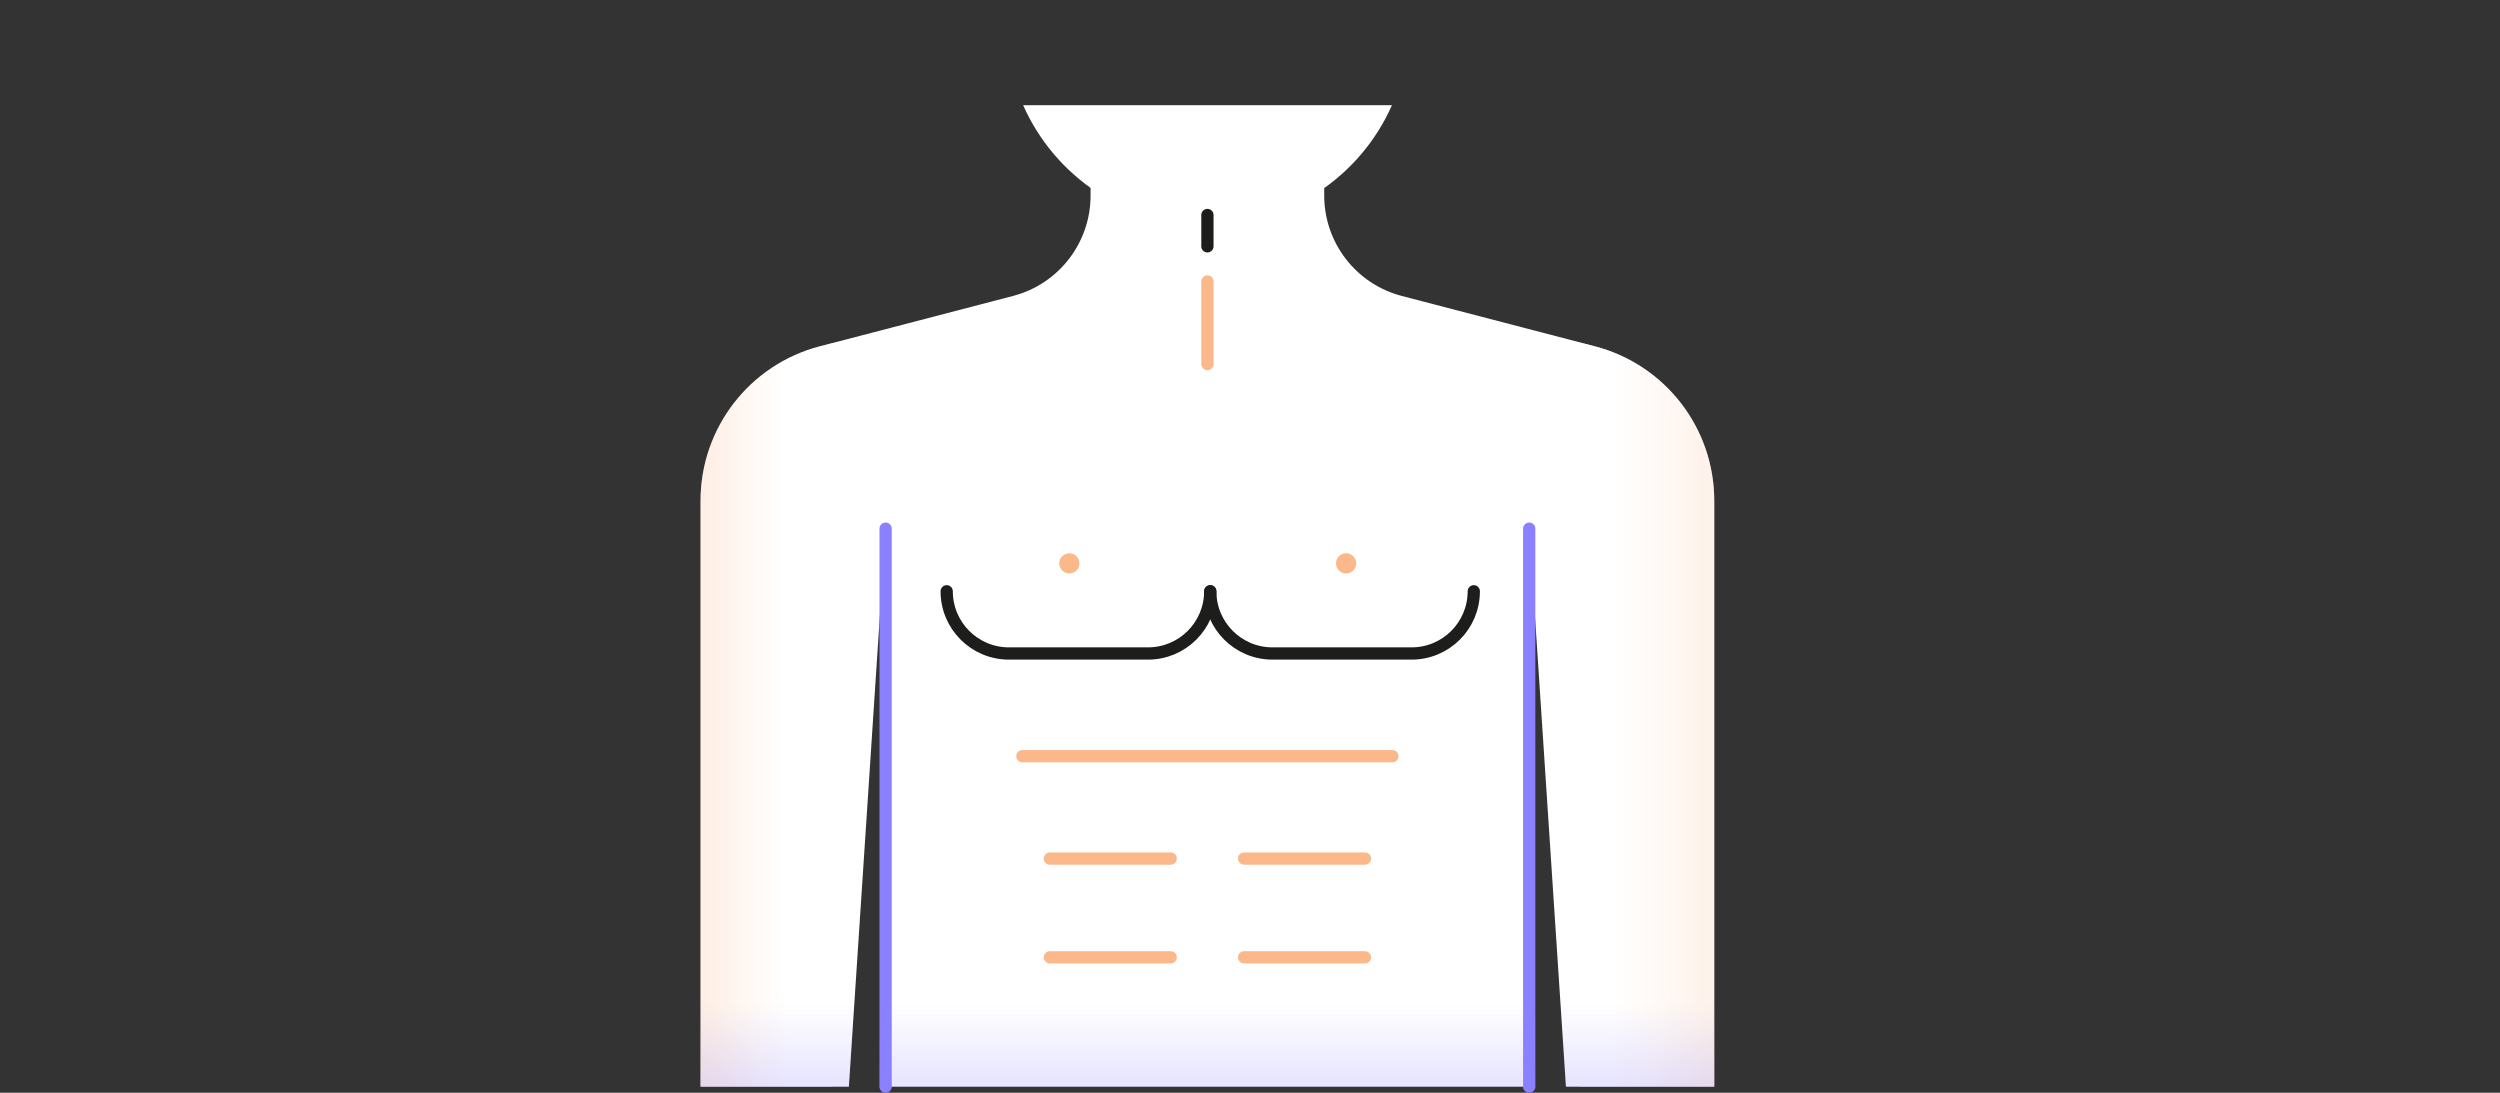 <?xml version="1.0" encoding="utf-8"?>
<!-- Generator: Adobe Illustrator 16.0.0, SVG Export Plug-In . SVG Version: 6.00 Build 0)  -->
<!DOCTYPE svg PUBLIC "-//W3C//DTD SVG 1.1//EN" "http://www.w3.org/Graphics/SVG/1.1/DTD/svg11.dtd">
<svg version="1.1" id="Layer_1" xmlns="http://www.w3.org/2000/svg" xmlns:xlink="http://www.w3.org/1999/xlink" x="0px" y="0px"
	 width="768px" height="335.697px" viewBox="0 0 768 335.697" enable-background="new 0 0 768 335.697" xml:space="preserve">
<rect x="0" y="0" width="768" height="335.697" fill="#333333" stroke="none"/>
<g>
	<g>
		<g>
			<g>
				<path fill="#FFFFFF" d="M314.316,32.327c9.586,21.69,31.286,36.826,56.525,36.826h0.239c25.238,0,46.938-15.139,56.523-36.826
					H314.316z"/>
			</g>
		</g>
		<path fill="#FFFFFF" d="M526.62,153.814v180.001h-45.558l-11.289-171.42v171.42H272.058v-171.42l-11.291,171.421h-45.556V153.814
			c0-22.304,15.06-41.796,36.643-47.425l3.784-0.985l55.571-14.49c14.026-3.658,23.815-16.335,23.815-30.834v-5.773H406.8v5.773
			c0,14.498,9.788,27.176,23.822,30.834l54.704,14.264l4.643,1.211C511.557,112.021,526.62,131.514,526.62,153.814z"/>
		<path fill="none" d="M335.03,54.309v5.773c0,14.501-9.79,27.173-23.822,30.833l-59.356,15.481
			c-21.581,5.628-36.638,25.119-36.638,47.42v180h45.553l11.292-171.417v171.417h197.712V162.398l11.293,171.417h45.553V153.814
			c0-22.303-15.062-41.792-36.642-47.422l-59.354-15.48c-14.03-3.659-23.82-16.331-23.82-30.833v-5.774L335.03,54.309L335.03,54.309
			z"/>
		
			<path fill="none" stroke="#1D1D1B" stroke-width="3.765" stroke-linecap="round" stroke-linejoin="round" stroke-miterlimit="10" d="
			M371.787,181.638c0,10.557-8.558,19.115-19.116,19.115h-42.729c-10.558,0-19.117-8.559-19.117-19.115"/>
		
			<path fill="none" stroke="#1D1D1B" stroke-width="3.765" stroke-linecap="round" stroke-linejoin="round" stroke-miterlimit="10" d="
			M452.748,181.638c0,10.557-8.557,19.115-19.114,19.115h-42.729c-10.555,0-19.114-8.559-19.114-19.115"/>
		
			<line fill="none" stroke="#FAB88B" stroke-width="3.765" stroke-linecap="round" stroke-linejoin="round" stroke-miterlimit="10" x1="370.917" y1="111.851" x2="370.917" y2="86.462"/>
		
			<line fill="none" stroke="#FAB88B" stroke-width="3.765" stroke-linecap="round" stroke-linejoin="round" stroke-miterlimit="10" x1="314.078" y1="232.3" x2="427.753" y2="232.3"/>
		
			<line fill="none" stroke="#FAB88B" stroke-width="3.765" stroke-linecap="round" stroke-linejoin="round" stroke-miterlimit="10" x1="322.512" y1="263.757" x2="359.64" y2="263.757"/>
		
			<line fill="none" stroke="#FAB88B" stroke-width="3.765" stroke-linecap="round" stroke-linejoin="round" stroke-miterlimit="10" x1="382.189" y1="263.757" x2="419.318" y2="263.757"/>
		
			<line fill="none" stroke="#FAB88B" stroke-width="3.765" stroke-linecap="round" stroke-linejoin="round" stroke-miterlimit="10" x1="322.512" y1="294.09" x2="359.64" y2="294.09"/>
		
			<line fill="none" stroke="#FAB88B" stroke-width="3.765" stroke-linecap="round" stroke-linejoin="round" stroke-miterlimit="10" x1="382.189" y1="294.09" x2="419.318" y2="294.09"/>
		
			<line fill="none" stroke="#1D1D1B" stroke-width="3.765" stroke-linecap="round" stroke-linejoin="round" stroke-miterlimit="10" x1="370.917" y1="75.673" x2="370.917" y2="66.048"/>
		<path fill="#FAB88B" d="M331.601,173.062c0-1.713-1.387-3.102-3.1-3.102c-1.712,0-3.099,1.389-3.099,3.102
			s1.386,3.099,3.099,3.099S331.601,174.772,331.601,173.062"/>
		<path fill="#FAB88B" d="M416.623,173.062c0-1.713-1.388-3.102-3.102-3.102s-3.102,1.389-3.102,3.102s1.387,3.099,3.102,3.099
			C415.235,176.16,416.623,174.772,416.623,173.062"/>
		
			<line fill="none" stroke="#8B80FF" stroke-width="3.765" stroke-linecap="round" stroke-linejoin="round" stroke-miterlimit="10" x1="272.06" y1="333.812" x2="272.06" y2="162.398"/>
		
			<line fill="none" stroke="#8B80FF" stroke-width="3.765" stroke-linecap="round" stroke-linejoin="round" stroke-miterlimit="10" x1="469.77" y1="333.812" x2="469.77" y2="162.398"/>
		
			<linearGradient id="SVGID_1_" gradientUnits="userSpaceOnUse" x1="52.247" y1="705.871" x2="-8.745" y2="705.871" gradientTransform="matrix(1 0 0 1 504 -486.373)">
			<stop  offset="0" style="stop-color:#FAB88B"/>
			<stop  offset="0.323" style="stop-color:#FCD1B5"/>
			<stop  offset="0.778" style="stop-color:#FEF2EA"/>
			<stop  offset="1" style="stop-color:#FFFFFF"/>
		</linearGradient>
		<path opacity="0.4" fill="url(#SVGID_1_)" enable-background="new    " d="M526.62,153.814v180.001h-41.29V105.18l4.643,1.21
			C511.557,112.021,526.62,131.514,526.62,153.814z"/>
		
			<linearGradient id="SVGID_2_" gradientUnits="userSpaceOnUse" x1="-304.406" y1="705.983" x2="-262.119" y2="705.983" gradientTransform="matrix(1 0 0 1 504 -486.373)">
			<stop  offset="0" style="stop-color:#FAB88B"/>
			<stop  offset="0.323" style="stop-color:#FCD1B5"/>
			<stop  offset="0.778" style="stop-color:#FEF2EA"/>
			<stop  offset="1" style="stop-color:#FFFFFF"/>
		</linearGradient>
		<path opacity="0.4" fill="url(#SVGID_2_)" enable-background="new    " d="M255.64,105.405v228.412h-40.428V153.814
			c0-22.304,15.06-41.796,36.643-47.425L255.64,105.405z"/>
	</g>
</g>
<linearGradient id="SVGID_3_" gradientUnits="userSpaceOnUse" x1="202.922" y1="531.302" x2="202.922" y2="702.302" gradientTransform="matrix(1 0 0 1 168 -275.303)">
	<stop  offset="0.306" style="stop-color:#8B80FF;stop-opacity:0"/>
	<stop  offset="1" style="stop-color:#8B80FF"/>
</linearGradient>
<path fill="url(#SVGID_3_)" d="M526.602,105.18h-0.521h-0.527h-0.521h-0.523h-0.521h-0.523h-0.522h-0.522h-0.527h-0.521h-0.523
	h-0.521h-0.523h-0.522h-0.522h-0.522h-0.522h-0.522h-0.522h-0.522h-0.527h-0.522h-0.522h-0.522h-0.522h-0.522h-0.522h-0.527h-0.521
	h-0.523h-0.522h-0.522h-0.522h-0.522h-0.646H507.5h-0.645h-0.646h-0.645h-0.646h-0.645h-0.646h-0.645h-0.646h-0.645h-0.646H500.4
	h-0.646h-0.645h-0.646h-0.645h-0.646h-0.645h-0.646h-0.646h-9.926h-0.002l-14.075-3.67l-40.628-10.596
	c-14.03-3.659-23.82-16.331-23.82-30.833v-2.306c9.034-6.417,16.271-15.2,20.801-25.447h-113.27
	c4.514,10.214,11.716,18.973,20.708,25.384v2.37c0,12.891-7.741,24.334-19.314,29.287c-1.444,0.618-2.945,1.141-4.501,1.547
	l-3.552,0.927l-52.018,13.563l-0.005,0.001h-13.75h-0.449h-0.445h-0.449h-0.445h-0.445h-0.449h-0.445h-0.449h-0.445h-0.445h-0.449
	h-0.445h-0.449h-0.445h-0.445h-0.449h-0.445h-0.449h-0.445h-0.445h-0.449h-0.363h-0.363h-0.363h-0.359h-0.367h-0.359h-0.367h-0.359
	h-0.363h-0.363h-0.363h-0.363h-0.363h-0.363h-0.363h-0.363h-0.363h-0.363h-0.363h-0.363h-0.363h-0.363h-0.363h-0.363h-0.363h-0.363
	h-0.363h-0.363h-0.363h-0.363h-0.363h-0.363h-0.363h-0.363h-0.363h-0.363h-0.363h-0.363h-0.363h-0.363h-0.363h-0.363h-0.363h-0.363
	h-0.363h-0.363h-0.359h-0.219v48.409v180.001h0.001h0.002h0.216h0.359h0.363h0.363h0.363h0.363h0.363h0.363h0.363h0.363h0.363h0.363
	h0.363h0.363h0.363h0.363h0.363h0.363h0.363h0.363h0.363h0.363h0.363h0.363h0.363h0.363h0.363h0.363h0.363h0.363h0.363h0.363h0.363
	h0.363h0.363h0.363h0.363h0.363h0.363h0.363h0.359h0.367h0.359h0.367h0.359h0.363h0.363h0.363h0.449h0.445h0.445h0.449h0.445h0.449
	h0.445h0.445h0.449h0.445h0.449h0.445h0.445h0.449h0.445h0.449h0.445h0.445h0.449h0.445h0.449h13.757l0,0h5.126l9.41-142.852v142.85
	c0,1.04,0.843,1.883,1.883,1.883c1.039,0,1.881-0.842,1.883-1.881h193.944c0.001,1.039,0.846,1.881,1.883,1.881
	c1.041,0,1.885-0.843,1.885-1.883V190.948l4.029,61.193l5.379,81.675h0.004h4.264h0.002h9.924h0.646h0.645h0.646h0.645h0.646h0.645
	h0.646h0.646h0.645h0.646h0.645h0.646h0.645h0.646h0.645h0.646h0.645h0.646h0.645h0.646h0.645h0.523h0.521h0.523h0.521h0.523h0.522
	h0.526h0.523h0.521h0.523h0.521h0.523h0.521h0.527h0.523h0.521h0.523h0.521h0.523h0.521h0.523h0.522h0.522h0.522h0.522h0.527h0.521
	h0.523h0.522h0.522h0.522h0.522h0.526h0.522h0.017h0.003h0.001V105.18H526.602z"/>
</svg>

